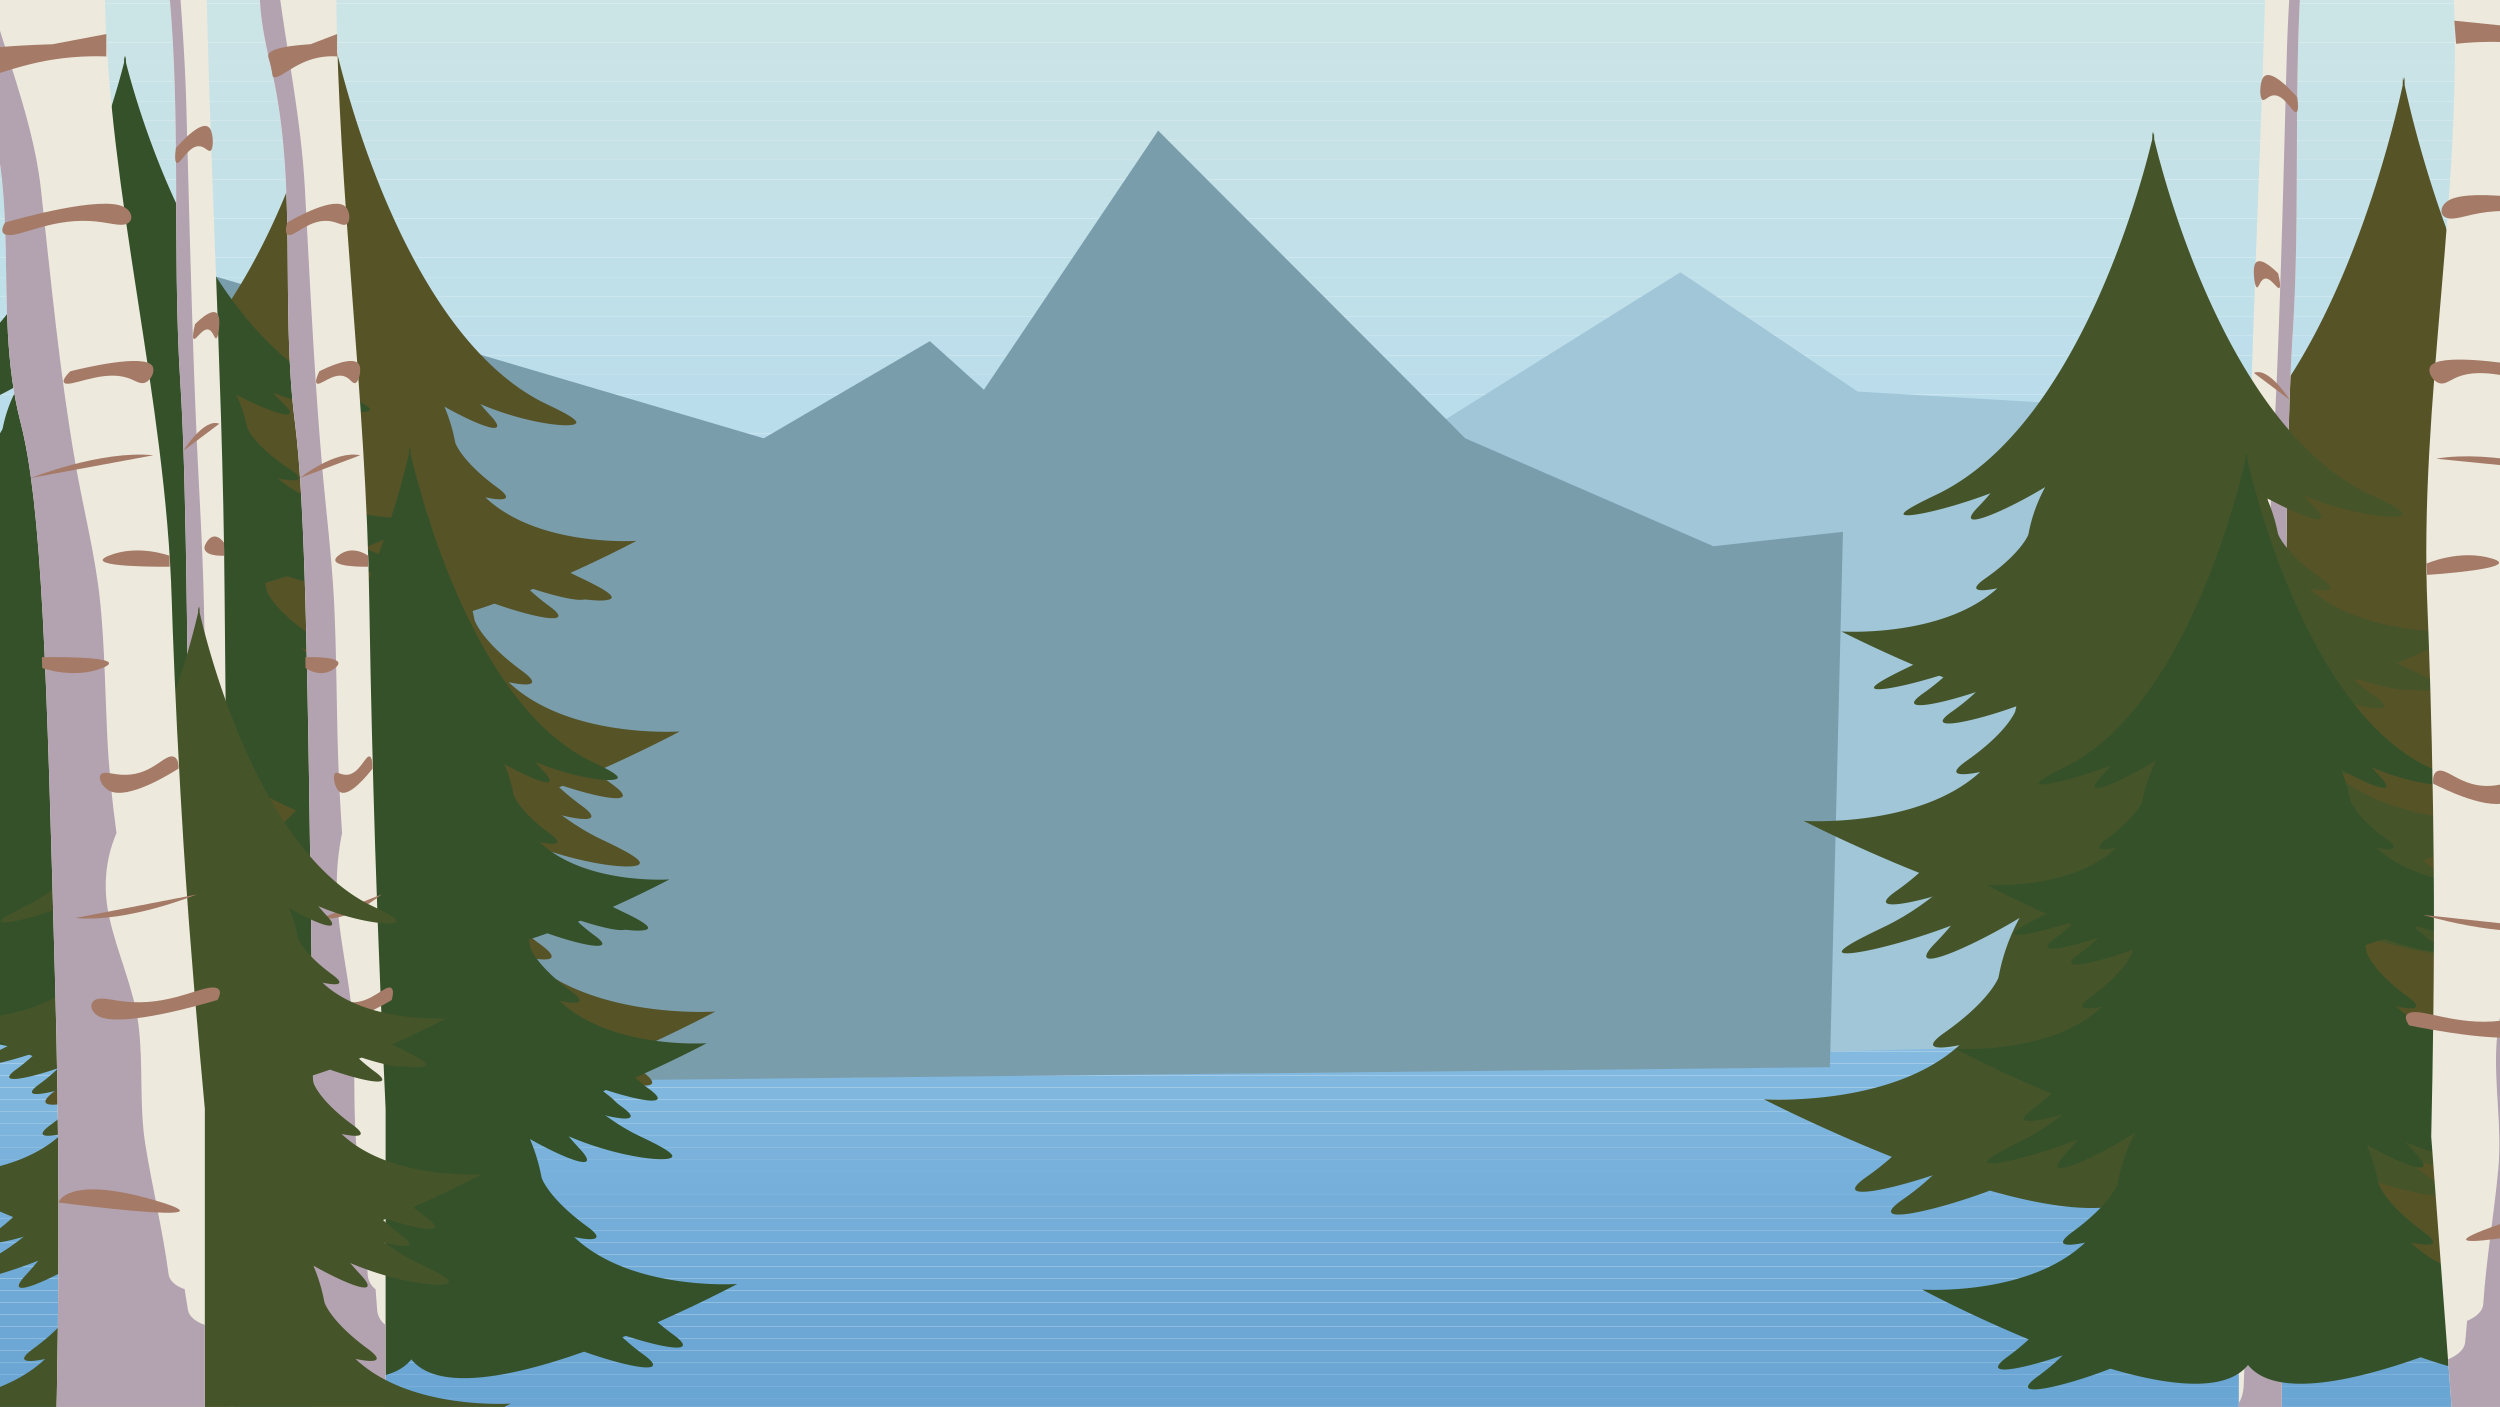<svg xmlns="http://www.w3.org/2000/svg" xmlns:xlink="http://www.w3.org/1999/xlink" width="677mm" height="381mm" viewBox="0 0 1919.06 1080">
  <defs>
    <style>
      .cls-1 {
        fill: none;
      }

      .cls-2 {
        clip-path: url(#clip-path);
      }

      .cls-3 {
        fill: #cce4e6;
      }

      .cls-4 {
        fill: #cbe4e6;
      }

      .cls-5 {
        fill: #cae3e6;
      }

      .cls-6 {
        fill: #c9e3e6;
      }

      .cls-7 {
        fill: #c8e3e7;
      }

      .cls-8 {
        fill: #c7e2e7;
      }

      .cls-9 {
        fill: #c6e2e7;
      }

      .cls-10 {
        fill: #c5e1e8;
      }

      .cls-11 {
        fill: #c4e1e8;
      }

      .cls-12 {
        fill: #c3e1e8;
      }

      .cls-13 {
        fill: #c2e0e8;
      }

      .cls-14 {
        fill: #c1e0e9;
      }

      .cls-15 {
        fill: #c0e0e9;
      }

      .cls-16 {
        fill: #bfdfe9;
      }

      .cls-17 {
        fill: #bedfea;
      }

      .cls-18 {
        fill: #bddeea;
      }

      .cls-19 {
        fill: #bcdeea;
      }

      .cls-20 {
        fill: #bbddeb;
      }

      .cls-21 {
        fill: #baddeb;
      }

      .cls-22 {
        fill: #b9ddeb;
      }

      .cls-23 {
        fill: #b8dceb;
      }

      .cls-24 {
        fill: #b6dcec;
      }

      .cls-25 {
        fill: #b5dbec;
      }

      .cls-26 {
        fill: #b4dbec;
      }

      .cls-27 {
        fill: #b3dbec;
      }

      .cls-28 {
        fill: #b2daed;
      }

      .cls-29 {
        fill: #b1daed;
      }

      .cls-30 {
        fill: #b0d9ed;
      }

      .cls-31 {
        fill: #afd9ed;
      }

      .cls-32 {
        fill: #aed9ee;
      }

      .cls-33 {
        fill: #add8ee;
      }

      .cls-34 {
        fill: #acd8ee;
      }

      .cls-35 {
        fill: #aad7ef;
      }

      .cls-36 {
        fill: #a9d7ef;
      }

      .cls-37 {
        fill: #a8d6ef;
      }

      .cls-38 {
        fill: #a7d6ef;
      }

      .cls-39 {
        fill: #a6d6f0;
      }

      .cls-40 {
        fill: #a5d5f0;
      }

      .cls-41 {
        fill: #a3d5f0;
      }

      .cls-42 {
        fill: #a2d4f0;
      }

      .cls-43 {
        fill: #a0d3ef;
      }

      .cls-44 {
        fill: #9fd1ef;
      }

      .cls-45 {
        fill: #9dd0ee;
      }

      .cls-46 {
        fill: #9bceed;
      }

      .cls-47 {
        fill: #99cdec;
      }

      .cls-48 {
        fill: #98cbeb;
      }

      .cls-49 {
        fill: #96caea;
      }

      .cls-50 {
        fill: #94c8e9;
      }

      .cls-51 {
        fill: #93c7e8;
      }

      .cls-52 {
        fill: #91c5e7;
      }

      .cls-53 {
        fill: #90c4e7;
      }

      .cls-54 {
        fill: #8ec3e6;
      }

      .cls-55 {
        fill: #8cc1e5;
      }

      .cls-56 {
        fill: #8bc0e4;
      }

      .cls-57 {
        fill: #89bfe3;
      }

      .cls-58 {
        fill: #88bde3;
      }

      .cls-59 {
        fill: #86bce2;
      }

      .cls-60 {
        fill: #85bbe1;
      }

      .cls-61 {
        fill: #84bae0;
      }

      .cls-62 {
        fill: #82b9e0;
      }

      .cls-63 {
        fill: #81b8df;
      }

      .cls-64 {
        fill: #80b7de;
      }

      .cls-65 {
        fill: #7eb6de;
      }

      .cls-66 {
        fill: #7db5dd;
      }

      .cls-67 {
        fill: #7cb4dd;
      }

      .cls-68 {
        fill: #7bb3dc;
      }

      .cls-69 {
        fill: #7ab2db;
      }

      .cls-70 {
        fill: #78b1db;
      }

      .cls-71 {
        fill: #77b0da;
      }

      .cls-72 {
        fill: #76afda;
      }

      .cls-73 {
        fill: #75aed9;
      }

      .cls-74 {
        fill: #74aed9;
      }

      .cls-75 {
        fill: #73add8;
      }

      .cls-76 {
        fill: #72acd8;
      }

      .cls-77 {
        fill: #72abd7;
      }

      .cls-78 {
        fill: #71abd7;
      }

      .cls-79 {
        fill: #70aad7;
      }

      .cls-80 {
        fill: #6faad6;
      }

      .cls-81 {
        fill: #6fa9d6;
      }

      .cls-82 {
        fill: #6ea8d6;
      }

      .cls-83 {
        fill: #6da8d5;
      }

      .cls-84 {
        fill: #6da7d5;
      }

      .cls-85 {
        fill: #6ca7d5;
      }

      .cls-86 {
        fill: #6ca7d4;
      }

      .cls-87 {
        fill: #6ba6d4;
      }

      .cls-88 {
        fill: #6aa6d4;
      }

      .cls-89 {
        fill: #6aa5d3;
      }

      .cls-90 {
        fill: #1d1d1b;
      }

      .cls-91 {
        fill: #a0c6d8;
      }

      .cls-92 {
        fill: #7a9dac;
      }

      .cls-93 {
        fill: #565327;
      }

      .cls-94 {
        fill: #35512a;
      }

      .cls-95 {
        fill: #edeadd;
      }

      .cls-96 {
        fill: #b3a2b0;
      }

      .cls-97 {
        fill: #a57b68;
      }

      .cls-98 {
        fill: #455429;
      }
    </style>
    <clipPath id="clip-path">
      <rect class="cls-1" x="362.14" y="-441.53" width="1194.77" height="1963.06" transform="translate(1499.53 -419.53) rotate(90)"/>
    </clipPath>
  </defs>
  <g id="spilbaggrund">
    <g>
      <g>
        <g class="cls-2">
          <rect class="cls-3" x="-22" y="-12.36" width="1963.06" height="15.01"/>
          <rect class="cls-4" x="-22" y="2.64" width="1963.06" height="15.01"/>
          <rect class="cls-4" x="-22" y="17.65" width="1963.06" height="15.01"/>
          <rect class="cls-5" x="-22" y="32.66" width="1963.06" height="15.01"/>
          <rect class="cls-6" x="-22" y="47.66" width="1963.06" height="15.01"/>
          <rect class="cls-7" x="-22" y="62.67" width="1963.06" height="15.01"/>
          <rect class="cls-8" x="-22" y="77.68" width="1963.06" height="15.01"/>
          <rect class="cls-8" x="-22" y="92.68" width="1963.06" height="15.01"/>
          <rect class="cls-9" x="-22" y="107.69" width="1963.06" height="15.01"/>
          <rect class="cls-10" x="-22" y="122.7" width="1963.06" height="15.01"/>
          <rect class="cls-11" x="-22" y="137.71" width="1963.06" height="15.01"/>
          <rect class="cls-12" x="-22" y="152.71" width="1963.06" height="15.01"/>
          <rect class="cls-13" x="-22" y="167.72" width="1963.06" height="15.01"/>
          <rect class="cls-14" x="-22" y="182.73" width="1963.06" height="15.01"/>
          <rect class="cls-15" x="-22" y="197.73" width="1963.06" height="15.01"/>
          <rect class="cls-16" x="-22" y="212.74" width="1963.06" height="15.01"/>
          <rect class="cls-16" x="-22" y="227.75" width="1963.06" height="15.01"/>
          <rect class="cls-17" x="-22" y="242.75" width="1963.06" height="15.01"/>
          <rect class="cls-18" x="-22" y="257.76" width="1963.06" height="15.01"/>
          <rect class="cls-19" x="-22" y="272.77" width="1963.06" height="15.01"/>
          <rect class="cls-20" x="-22" y="287.77" width="1963.06" height="15.01"/>
          <rect class="cls-21" x="-22" y="302.78" width="1963.06" height="15.01"/>
          <rect class="cls-22" x="-22" y="317.79" width="1963.06" height="15.01"/>
          <rect class="cls-23" x="-22" y="332.8" width="1963.06" height="15.01"/>
          <rect class="cls-24" x="-22" y="347.8" width="1963.06" height="15.01"/>
          <rect class="cls-25" x="-22" y="362.81" width="1963.06" height="15.01"/>
          <rect class="cls-26" x="-22" y="377.82" width="1963.06" height="15.01"/>
          <rect class="cls-27" x="-22" y="392.82" width="1963.06" height="15.01"/>
          <rect class="cls-28" x="-22" y="407.83" width="1963.06" height="15.01"/>
          <rect class="cls-29" x="-22" y="422.84" width="1963.06" height="15.01"/>
          <rect class="cls-30" x="-22" y="437.84" width="1963.06" height="15.01"/>
          <rect class="cls-31" x="-22" y="452.85" width="1963.06" height="15.01"/>
          <rect class="cls-32" x="-22" y="467.86" width="1963.06" height="15.01"/>
          <rect class="cls-33" x="-22" y="482.87" width="1963.06" height="15.01"/>
          <rect class="cls-34" x="-22" y="497.87" width="1963.06" height="15.01"/>
          <rect class="cls-35" x="-22" y="512.88" width="1963.06" height="15.01"/>
          <rect class="cls-36" x="-22" y="527.89" width="1963.06" height="15.01"/>
          <rect class="cls-37" x="-22" y="542.89" width="1963.06" height="15.01"/>
          <rect class="cls-38" x="-22" y="557.9" width="1963.06" height="15.01"/>
          <rect class="cls-39" x="-22" y="572.91" width="1963.06" height="15.01"/>
          <rect class="cls-40" x="-22" y="587.91" width="1963.06" height="15.01"/>
          <rect class="cls-41" x="-22" y="602.92" width="1963.06" height="15.01"/>
          <rect class="cls-42" x="-22" y="617.93" width="1963.06" height="15.01"/>
          <rect class="cls-42" x="-22" y="632.94" width="1963.06" height="9.17"/>
          <rect class="cls-43" x="-22" y="642.11" width="1963.06" height="9.17"/>
          <rect class="cls-44" x="-22" y="651.28" width="1963.06" height="9.17"/>
          <rect class="cls-45" x="-22" y="660.45" width="1963.06" height="9.17"/>
          <rect class="cls-46" x="-22" y="669.62" width="1963.06" height="9.17"/>
          <rect class="cls-47" x="-22" y="678.79" width="1963.06" height="9.17"/>
          <rect class="cls-48" x="-22" y="687.97" width="1963.06" height="9.17"/>
          <rect class="cls-49" x="-22" y="697.14" width="1963.06" height="9.17"/>
          <rect class="cls-50" x="-22" y="706.31" width="1963.06" height="9.17"/>
          <rect class="cls-51" x="-22" y="715.48" width="1963.06" height="9.17"/>
          <rect class="cls-52" x="-22" y="724.65" width="1963.06" height="9.17"/>
          <rect class="cls-53" x="-22" y="733.83" width="1963.06" height="9.17"/>
          <rect class="cls-54" x="-22" y="743" width="1963.06" height="9.17"/>
          <rect class="cls-55" x="-22" y="752.17" width="1963.06" height="9.17"/>
          <rect class="cls-56" x="-22" y="761.34" width="1963.06" height="9.17"/>
          <rect class="cls-57" x="-22" y="770.51" width="1963.06" height="9.17"/>
          <rect class="cls-58" x="-22" y="779.68" width="1963.06" height="9.17"/>
          <rect class="cls-59" x="-22" y="788.86" width="1963.06" height="9.17"/>
          <rect class="cls-60" x="-22" y="798.03" width="1963.06" height="9.17"/>
          <rect class="cls-61" x="-22" y="807.2" width="1963.06" height="9.17"/>
          <rect class="cls-62" x="-22" y="816.37" width="1963.06" height="9.17"/>
          <rect class="cls-63" x="-22" y="825.54" width="1963.06" height="9.17"/>
          <rect class="cls-64" x="-22" y="834.72" width="1963.06" height="9.17"/>
          <rect class="cls-65" x="-22" y="843.89" width="1963.06" height="9.17"/>
          <rect class="cls-66" x="-22" y="853.06" width="1963.06" height="9.17"/>
          <rect class="cls-67" x="-22" y="862.23" width="1963.06" height="9.17"/>
          <rect class="cls-68" x="-22" y="871.4" width="1963.06" height="9.17"/>
          <rect class="cls-69" x="-22" y="880.57" width="1963.06" height="9.17"/>
          <rect class="cls-70" x="-22" y="889.75" width="1963.06" height="9.17"/>
          <rect class="cls-71" x="-22" y="898.92" width="1963.06" height="9.17"/>
          <rect class="cls-72" x="-22" y="908.09" width="1963.06" height="9.17"/>
          <rect class="cls-73" x="-22" y="917.26" width="1963.06" height="9.17"/>
          <rect class="cls-74" x="-22" y="926.43" width="1963.06" height="9.17"/>
          <rect class="cls-75" x="-22" y="935.61" width="1963.06" height="9.17"/>
          <rect class="cls-76" x="-22" y="944.78" width="1963.06" height="9.17"/>
          <rect class="cls-77" x="-22" y="953.95" width="1963.06" height="9.17"/>
          <rect class="cls-78" x="-22" y="963.12" width="1963.06" height="9.17"/>
          <rect class="cls-79" x="-22" y="972.29" width="1963.06" height="9.17"/>
          <rect class="cls-80" x="-22" y="981.46" width="1963.06" height="9.17"/>
          <rect class="cls-81" x="-22" y="990.64" width="1963.06" height="9.17"/>
          <rect class="cls-82" x="-22" y="999.81" width="1963.06" height="9.17"/>
          <rect class="cls-83" x="-22" y="1008.98" width="1963.06" height="9.17"/>
          <rect class="cls-84" x="-22" y="1018.15" width="1963.06" height="9.17"/>
          <rect class="cls-85" x="-22" y="1027.32" width="1963.06" height="9.17"/>
          <rect class="cls-86" x="-22" y="1036.5" width="1963.06" height="9.17"/>
          <rect class="cls-87" x="-22" y="1045.67" width="1963.06" height="9.17"/>
          <rect class="cls-87" x="-22" y="1054.84" width="1963.06" height="9.17"/>
          <rect class="cls-88" x="-22" y="1064.01" width="1963.06" height="9.17"/>
          <rect class="cls-89" x="-22" y="1073.18" width="1963.06" height="9.17"/>
        </g>
        <path class="cls-90" d="M1941.56,1137.89H-22.5V-57.89H1941.56Zm-1963.06-1H1940.56V-56.89H-21.5Z"/>
      </g>
      <path class="cls-91" d="M652.27,356.21l417.92-9.56L1289.94,209l136,91.58,231.35,13.65L1948.5,792.79,653.24,827.23Q652.76,591.72,652.27,356.21Z"/>
      <path class="cls-92" d="M586.26,336.46l127.51-74.59,41.5,37.3L889,100.21l235.75,236.25,190.51,82.84,99.43-11.09-10,411L240.85,831.66,165.91,212.39Z"/>
      <g>
        <path class="cls-93" d="M492.22,821.89c-5.39-3.94-10.08-7.7-14.16-11.23,41-18.1,71.05-34.17,71.05-34.17S454.49,783,403.56,734.61c18.56,3.86,27.73,2.38,11.47-9.51-34.6-25.3-40.41-43-40.41-43a.71.71,0,0,0-.09-.16c-.09-.42-.19-.83-.27-1.26a162.56,162.56,0,0,0-10.21-33.53c33.38,18.72,65.11,30.74,44.21,8.43-3.59-3.83-6.77-7.47-9.61-10.91,44.72,19.19,90.76,24,92.47,18.08,1.39-4.78-26.7-16.81-34.76-21.06C327.79,573.87,269.25,343.74,259,299.38c-.16-4.86-.24-7.47-.24-7.47s-.24,1.14-.71,3.27c-.47-2.13-.71-3.27-.71-3.27s-.08,2.61-.24,7.47c-10.22,44.36-68.76,274.49-197.33,342.3-7,3.69-36.06,17.32-34.76,21.06,1.46,4.18,40.47-4.37,81.13-20.29-3.31,4.16-7.15,8.62-11.62,13.39-24.8,26.48,24.5,4.61,62.73-19.43a155.83,155.83,0,0,0-15.38,44.26c-.14.75-.32,1.47-.47,2.2-1.55,3.66-9.73,20-40.11,42.23-16.19,11.84-7.17,13.36,11.22,9.57C61.6,782.94-32.95,776.49-32.95,776.49S9.4,799.17,62.28,821a207.36,207.36,0,0,1-19,15.57c-25.52,18.66,11.59,11.68,49.34-1.33a195.26,195.26,0,0,1-22.59,19c-29.11,21.28,23.24,9.21,65.11-7.11,53.12,15.67,103.17,21.28,122.93-3.34,23.63,29.43,90.54,15.67,154.25-6.86,39,13.84,79.52,21.95,53.14,2.66a206.36,206.36,0,0,1-19-15.6l3-1.23C484.76,834.3,516.25,839.46,492.22,821.89Z"/>
        <path class="cls-93" d="M470.51,602.44c-4.86-3.55-9.09-6.94-12.78-10.13,37-16.33,64.11-30.83,64.11-30.83s-85.37,5.83-131.32-37.78c16.74,3.47,25,2.14,10.35-8.59-31.22-22.82-36.46-38.8-36.46-38.8a.57.57,0,0,0-.09-.15c-.08-.38-.17-.75-.24-1.13a147.45,147.45,0,0,0-9.21-30.26c30.11,16.89,58.74,27.74,39.89,7.61-3.24-3.46-6.11-6.74-8.67-9.84,40.34,17.31,81.88,21.6,83.42,16.31,1.26-4.32-24.08-15.17-31.35-19C322.16,378.66,269.33,171,260.11,131c-.14-4.38-.22-6.74-.22-6.74s-.21,1-.64,2.95c-.42-1.92-.63-2.95-.63-2.95s-.08,2.36-.22,6.74c-9.22,40-62,247.66-178,308.84-6.32,3.34-32.53,15.63-31.35,19,1.31,3.76,36.5-3.94,73.19-18.31-3,3.75-6.45,7.78-10.48,12.08-22.38,23.89,22.11,4.16,56.6-17.53A140.52,140.52,0,0,0,154.43,475c-.13.67-.29,1.32-.43,2-1.39,3.31-8.78,18.07-36.18,38.1-14.61,10.69-6.47,12.06,10.12,8.63C82,567.3-3.33,561.48-3.33,561.48s38.21,20.46,85.92,40.14a185.84,185.84,0,0,1-17.13,14c-23,16.83,10.45,10.53,44.52-1.2a177.34,177.34,0,0,1-20.39,17.18c-26.26,19.2,21,8.31,58.75-6.42,47.93,14.14,93.08,19.2,110.91-3,21.33,26.56,81.69,14.14,139.18-6.19,35.18,12.49,71.75,19.8,47.95,2.4a188.11,188.11,0,0,1-17.16-14.08l2.73-1.11C463.78,613.64,492.2,618.3,470.51,602.44Z"/>
        <path class="cls-93" d="M443.26,451.38c-4.3-3.14-8-6.14-11.28-9,32.69-14.41,56.61-27.22,56.61-27.22s-75.39,5.15-116-33.37c14.79,3.08,22.09,1.9,9.14-7.57C354.19,354.1,349.56,340,349.56,340a.65.65,0,0,0-.08-.13c-.07-.34-.15-.67-.21-1a129.77,129.77,0,0,0-8.14-26.73c26.6,14.92,51.88,24.5,35.23,6.72-2.86-3.05-5.39-6-7.65-8.68,35.62,15.28,72.31,19.07,73.67,14.4,1.11-3.81-21.27-13.4-27.69-16.79C312.25,253.76,265.6,70.4,257.46,35.05l-.2-5.95s-.18.91-.56,2.6c-.38-1.69-.56-2.6-.56-2.6l-.2,5.95C247.8,70.4,201.15,253.76,98.71,307.78c-5.59,3-28.73,13.81-27.69,16.79,1.16,3.32,32.24-3.48,64.64-16.17-2.64,3.31-5.7,6.87-9.26,10.67-19.76,21.1,19.53,3.68,50-15.48a124.34,124.34,0,0,0-12.25,35.27c-.11.59-.25,1.16-.38,1.75-1.23,2.92-7.75,15.95-31.95,33.65-12.9,9.43-5.72,10.64,8.94,7.62C100.15,420.34,24.81,415.2,24.81,415.2s33.75,18.07,75.88,35.45a165.43,165.43,0,0,1-15.13,12.4c-20.34,14.87,9.23,9.31,39.31-1.06a154.72,154.72,0,0,1-18,15.18c-23.19,17,18.52,7.34,51.88-5.67,42.33,12.49,82.2,17,97.95-2.66,18.83,23.45,72.14,12.49,122.9-5.47,31.07,11,63.37,17.49,42.35,2.12a161.76,161.76,0,0,1-15.15-12.43l2.41-1C437.32,461.26,462.41,465.38,443.26,451.38Z"/>
      </g>
      <g>
        <path class="cls-93" d="M2091.18,939.18c-5.63-4.37-10.53-8.54-14.8-12.47,42.87-20.09,74.24-37.93,74.24-37.93s-98.86,7.17-152.07-46.5c19.39,4.28,29,2.64,12-10.56-36.15-28.09-42.21-47.75-42.21-47.75a1.41,1.41,0,0,0-.1-.18c-.1-.47-.2-.92-.29-1.4a189.37,189.37,0,0,0-10.66-37.23c34.87,20.78,68,34.13,46.19,9.36-3.75-4.25-7.08-8.29-10-12.1,46.71,21.3,94.82,26.58,96.6,20.07,1.46-5.31-27.88-18.67-36.31-23.39-134.32-75.28-195.49-330.79-206.17-380-.16-5.39-.25-8.3-.25-8.3s-.25,1.27-.74,3.64c-.49-2.37-.74-3.64-.74-3.64s-.09,2.91-.25,8.3c-10.68,49.25-71.84,304.76-206.17,380-7.32,4.1-37.67,19.23-36.31,23.39,1.52,4.63,42.27-4.85,84.76-22.53-3.46,4.61-7.47,9.57-12.14,14.86-25.91,29.4,25.6,5.13,65.54-21.57a180.14,180.14,0,0,0-16.07,49.14c-.15.83-.33,1.63-.5,2.44-1.61,4.07-10.16,22.23-41.89,46.89-16.92,13.15-7.5,14.83,11.72,10.62-53.23,53.6-152,46.44-152,46.44S1586.74,914,1642,938.17a216.81,216.81,0,0,1-19.83,17.28c-26.67,20.72,12.1,13,51.54-1.47a207.15,207.15,0,0,1-23.6,21.14c-30.41,23.63,24.28,10.23,68-7.9,55.5,17.41,107.78,23.63,128.43-3.7,24.69,32.68,94.6,17.4,161.16-7.62,40.74,15.37,83.09,24.37,55.52,3a219,219,0,0,1-19.86-17.32l3.16-1.36C2083.38,953,2116.29,958.69,2091.18,939.18Z"/>
        <path class="cls-93" d="M2068.5,695.54c-5.08-3.95-9.51-7.71-13.35-11.26,38.67-18.12,67-34.22,67-34.22s-89.2,6.47-137.21-41.95c17.5,3.86,26.14,2.38,10.81-9.53-32.61-25.34-38.09-43.09-38.09-43.09a.71.71,0,0,0-.09-.16c-.08-.42-.18-.83-.26-1.26a170.27,170.27,0,0,0-9.62-33.59c31.47,18.75,61.38,30.8,41.68,8.44-3.38-3.83-6.38-7.47-9.06-10.92,42.15,19.22,85.56,24,87.16,18.11,1.32-4.79-25.16-16.84-32.76-21.1-121.19-67.92-176.38-298.45-186-342.9-.14-4.86-.22-7.48-.22-7.48s-.23,1.15-.67,3.28c-.44-2.13-.67-3.28-.67-3.28s-.08,2.62-.22,7.48c-9.64,44.45-64.83,275-186,342.9-6.61,3.7-34,17.35-32.76,21.1,1.36,4.18,38.14-4.37,76.47-20.32-3.12,4.16-6.74,8.63-10.95,13.41-23.38,26.52,23.09,4.62,59.13-19.46a162.61,162.61,0,0,0-14.5,44.33c-.13.75-.3,1.47-.45,2.2-1.45,3.68-9.17,20.06-37.8,42.31-15.26,11.86-6.76,13.38,10.58,9.58-48,48.36-137.16,41.9-137.16,41.9s39.93,22.72,89.77,44.56a196.78,196.78,0,0,1-17.89,15.6c-24.06,18.69,10.92,11.7,46.51-1.33a187.73,187.73,0,0,1-21.3,19.07c-27.44,21.33,21.91,9.23,61.38-7.12,50.07,15.7,97.25,21.32,115.88-3.34,22.28,29.48,85.35,15.7,145.41-6.88,36.76,13.87,75,22,50.09,2.66a197.66,197.66,0,0,1-17.92-15.62l2.85-1.23C2061.47,708,2091.15,713.14,2068.5,695.54Z"/>
        <path class="cls-93" d="M2040,527.82c-4.48-3.49-8.39-6.82-11.79-9.94,34.16-16,59.15-30.23,59.15-30.23s-78.76,5.71-121.16-37c15.45,3.41,23.08,2.1,9.55-8.42-28.81-22.38-33.64-38.05-33.64-38.05a.87.87,0,0,0-.08-.14c-.07-.38-.16-.74-.23-1.11a150.49,150.49,0,0,0-8.5-29.67c27.79,16.56,54.21,27.2,36.81,7.46-3-3.39-5.64-6.61-8-9.65,37.22,17,75.55,21.19,77,16,1.16-4.23-22.22-14.88-28.93-18.64-107-60-155.76-263.56-164.27-302.81l-.2-6.61s-.2,1-.59,2.9c-.39-1.88-.59-2.9-.59-2.9l-.2,6.61c-8.51,39.25-57.24,242.83-164.27,302.81-5.84,3.27-30,15.33-28.93,18.64,1.21,3.69,33.68-3.87,67.53-17.95-2.76,3.67-6,7.62-9.67,11.84-20.64,23.42,20.4,4.08,52.22-17.18a143.29,143.29,0,0,0-12.8,39.15c-.12.66-.27,1.29-.4,1.94-1.29,3.24-8.1,17.71-33.38,37.36-13.48,10.48-6,11.82,9.34,8.46-42.41,42.71-121.12,37-121.12,37s35.26,20.07,79.27,39.36a173.35,173.35,0,0,1-15.8,13.77c-21.25,16.51,9.64,10.33,41.07-1.18a165.36,165.36,0,0,1-18.8,16.85c-24.24,18.83,19.34,8.15,54.19-6.29,44.23,13.86,85.89,18.82,102.34-3,19.67,26,75.37,13.87,128.41-6.07,32.46,12.25,66.2,19.42,44.24,2.36a175.75,175.75,0,0,1-15.83-13.8l2.52-1.09C2033.81,538.79,2060,543.36,2040,527.82Z"/>
      </g>
      <g>
        <path class="cls-94" d="M517,1024.63c-4.64-3.39-8.67-6.62-12.18-9.65,35.27-15.56,61.08-29.37,61.08-29.37s-81.33,5.55-125.11-36c15.95,3.32,23.84,2,9.86-8.17-29.74-21.75-34.73-37-34.73-37a.46.46,0,0,0-.09-.14c-.07-.37-.16-.72-.23-1.08a140.16,140.16,0,0,0-8.77-28.83c28.69,16.09,56,26.43,38,7.25-3.09-3.29-5.82-6.42-8.26-9.37,38.43,16.49,78,20.58,79.48,15.54,1.19-4.11-23-14.46-29.88-18.11C375.68,811.45,325.36,613.64,316.58,575.51c-.14-4.17-.21-6.42-.21-6.42s-.2,1-.61,2.81c-.4-1.83-.61-2.81-.61-2.81l-.2,6.42c-8.79,38.13-59.11,235.94-169.62,294.22-6,3.18-31,14.89-29.87,18.11,1.25,3.58,34.78-3.76,69.73-17.44-2.85,3.57-6.15,7.41-10,11.5-21.31,22.76,21.06,4,53.92-16.69a133.91,133.91,0,0,0-13.22,38c-.12.64-.27,1.26-.41,1.89-1.33,3.15-8.36,17.21-34.47,36.3-13.91,10.17-6.16,11.48,9.65,8.22-43.79,41.5-125.06,36-125.06,36s36.4,19.49,81.85,38.24a176.54,176.54,0,0,1-16.32,13.38c-21.94,16,10,10,42.41-1.14a168,168,0,0,1-19.42,16.36c-25,18.3,20,7.92,56-6.11,45.66,13.47,88.67,18.29,105.66-2.87,20.31,25.3,77.82,13.47,132.59-5.9,33.51,11.9,68.35,18.87,45.68,2.29a175.83,175.83,0,0,1-16.35-13.41l2.6-1.06C510.6,1035.3,537.67,1039.74,517,1024.63Z"/>
        <path class="cls-94" d="M498.36,836c-4.18-3.06-7.82-6-11-8.72,31.82-14,55.11-26.49,55.11-26.49s-73.38,5-112.88-32.48c14.39,3,21.51,1.85,8.89-7.38-26.83-19.62-31.33-33.35-31.33-33.35a.65.65,0,0,0-.08-.13c-.07-.33-.15-.64-.21-1a125.58,125.58,0,0,0-7.92-26c25.89,14.52,50.5,23.84,34.29,6.54-2.78-3-5.25-5.79-7.45-8.46,34.68,14.88,70.39,18.57,71.71,14,1.08-3.71-20.7-13-26.95-16.34-99.71-52.58-145.11-231-153-265.46-.12-3.76-.19-5.79-.19-5.79s-.18.88-.55,2.54l-.55-2.54s-.06,2-.18,5.79c-7.93,34.41-53.33,212.88-153,265.46-5.44,2.87-28,13.44-27,16.34,1.13,3.24,31.38-3.39,62.92-15.73-2.57,3.22-5.55,6.68-9,10.38-19.23,20.53,19,3.58,48.65-15.07a120.79,120.79,0,0,0-11.93,34.33c-.11.57-.25,1.13-.37,1.7-1.2,2.84-7.54,15.53-31.1,32.75-12.56,9.19-5.56,10.36,8.7,7.42C164.39,805.8,91.07,800.8,91.07,800.8s32.84,17.59,73.85,34.5a161.3,161.3,0,0,1-14.72,12.07c-19.8,14.48,9,9.06,38.26-1a151.22,151.22,0,0,1-17.52,14.77c-22.57,16.51,18,7.15,50.49-5.52,41.2,12.16,80,16.51,95.34-2.58,18.33,22.82,70.22,12.15,119.63-5.33,30.24,10.74,61.67,17,41.21,2.07a160.57,160.57,0,0,1-14.74-12.1l2.34-.95C492.57,845.63,517,849.64,498.36,836Z"/>
        <path class="cls-94" d="M474.93,706.16c-3.69-2.7-6.9-5.27-9.7-7.7,28.1-12.39,48.66-23.4,48.66-23.4s-64.8,4.43-99.68-28.68c12.71,2.65,19,1.63,7.86-6.51-23.7-17.33-27.68-29.46-27.68-29.46a.38.38,0,0,0-.06-.11c-.06-.29-.13-.57-.19-.86a111.47,111.47,0,0,0-7-23c22.86,12.83,44.59,21.06,30.28,5.78-2.46-2.63-4.64-5.11-6.58-7.47,30.62,13.14,62.16,16.4,63.32,12.38,1-3.27-18.28-11.51-23.8-14.43-88.05-46.43-128.14-204-135.15-234.43-.1-3.32-.16-5.11-.16-5.11s-.16.78-.48,2.24c-.33-1.46-.49-2.24-.49-2.24s-.06,1.79-.16,5.11c-7,30.39-47.1,188-135.15,234.43-4.8,2.54-24.69,11.87-23.8,14.43,1,2.86,27.71-3,55.56-13.89-2.27,2.84-4.9,5.9-8,9.17-17,18.13,16.78,3.15,43-13.31A106.76,106.76,0,0,0,235,609.44c-.1.51-.22,1-.33,1.51-1.06,2.51-6.66,13.71-27.46,28.92-11.09,8.11-4.92,9.15,7.68,6.55-34.89,33.07-99.64,28.64-99.64,28.64s29,15.54,65.21,30.47a140.65,140.65,0,0,1-13,10.67c-17.48,12.78,7.94,8,33.79-.91a134.33,134.33,0,0,1-15.47,13c-19.93,14.57,15.92,6.31,44.59-4.87,36.39,10.73,70.66,14.57,84.2-2.29,16.18,20.16,62,10.73,105.64-4.7,26.7,9.48,54.46,15,36.39,1.82a142.49,142.49,0,0,1-13-10.68l2.07-.84C469.82,714.66,491.39,718.19,474.93,706.16Z"/>
      </g>
      <g>
        <path class="cls-94" d="M334.47,772.12c-5.46-3.62-10.21-7.08-14.34-10.33,41.55-16.65,71.95-31.44,71.95-31.44s-95.81,5.95-147.39-38.52c18.79,3.54,28.08,2.19,11.61-8.75-35-23.28-40.91-39.57-40.91-39.57a1,1,0,0,0-.1-.15c-.09-.39-.19-.77-.28-1.16a139.93,139.93,0,0,0-10.33-30.85c33.8,17.22,65.93,28.28,44.77,7.75-3.64-3.52-6.86-6.87-9.73-10,45.28,17.66,91.9,22,93.63,16.64,1.41-4.41-27-15.47-35.19-19.39C168,543.94,108.68,332.22,98.33,291.4c-.16-4.46-.24-6.87-.24-6.87s-.24,1.06-.72,3c-.48-2-.72-3-.72-3s-.08,2.41-.24,6.87C86.06,332.22,26.78,543.94-103.42,606.32c-7.1,3.41-36.51,15.94-35.19,19.39,1.47,3.83,41-4,82.15-18.67-3.35,3.82-7.24,7.93-11.76,12.31-25.12,24.36,24.81,4.25,63.52-17.87A134.88,134.88,0,0,0-20.27,642.2c-.15.69-.33,1.35-.49,2-1.56,3.37-9.85,18.42-40.61,38.86C-77.76,694-68.63,695.36-50,691.88c-51.59,44.41-147.34,38.47-147.34,38.47s42.89,20.87,96.43,40.93a205.14,205.14,0,0,1-19.22,14.33c-25.85,17.17,11.73,10.74,50-1.23A193.89,193.89,0,0,1-93,801.9c-29.48,19.58,23.53,8.48,65.93-6.54,53.79,14.42,104.47,19.58,124.48-3.07,23.93,27.08,91.68,14.42,156.2-6.31,39.49,12.73,80.53,20.19,53.82,2.44a206.53,206.53,0,0,1-19.26-14.35l3.07-1.13C326.92,783.54,358.81,788.29,334.47,772.12Z"/>
        <path class="cls-94" d="M312.49,570.23c-4.93-3.27-9.21-6.39-12.94-9.33,37.49-15,64.91-28.36,64.91-28.36s-86.44,5.36-133-34.76c17,3.2,25.34,2,10.48-7.89-31.61-21-36.92-35.71-36.92-35.71a.65.65,0,0,0-.08-.13c-.08-.35-.18-.69-.25-1.05a126.38,126.38,0,0,0-9.33-27.83c30.5,15.54,59.49,25.52,40.39,7-3.27-3.19-6.18-6.2-8.77-9.06,40.85,15.93,82.92,19.88,84.48,15,1.27-4-24.39-14-31.76-17.49-117.46-56.28-171-247.31-180.29-284.14-.14-4-.22-6.19-.22-6.19s-.22.94-.65,2.71c-.43-1.77-.65-2.71-.65-2.71s-.07,2.17-.22,6.19C88.35,173.32,34.87,364.35-82.6,420.63-89,423.7-115.54,435-114.35,438.12c1.32,3.47,37-3.62,74.12-16.84-3,3.45-6.54,7.15-10.62,11.11-22.66,22,22.39,3.83,57.31-16.12A121.76,121.76,0,0,0-7.59,453c-.13.62-.29,1.22-.43,1.83-1.41,3-8.89,16.62-36.64,35.06-14.8,9.82-6.56,11.08,10.25,7.93C-81,537.9-167.34,532.54-167.34,532.54s38.69,18.83,87,36.93a185.25,185.25,0,0,1-17.34,12.92c-23.32,15.5,10.58,9.7,45.08-1.1A176.4,176.4,0,0,1-73.24,597.1c-26.6,17.67,21.23,7.65,59.48-5.9,48.54,13,94.26,17.66,112.32-2.78,21.59,24.44,82.72,13,140.93-5.69,35.63,11.49,72.66,18.22,48.56,2.2A185,185,0,0,1,270.68,572l2.76-1C305.67,580.53,334.44,584.82,312.49,570.23Z"/>
        <path class="cls-94" d="M284.89,431.25c-4.35-2.89-8.14-5.65-11.43-8.24C306.57,409.75,330.79,398,330.79,398s-76.34,4.74-117.44-30.69c15,2.82,22.38,1.74,9.26-7-27.92-18.54-32.6-31.52-32.6-31.52a.49.49,0,0,0-.08-.12c-.07-.31-.15-.61-.22-.92a111.37,111.37,0,0,0-8.24-24.59c26.93,13.73,52.54,22.54,35.67,6.18-2.89-2.81-5.46-5.47-7.74-8,36.07,14.07,73.22,17.55,74.6,13.25,1.12-3.5-21.54-12.32-28-15.44C152.22,249.44,105,80.74,96.74,48.22l-.2-5.48s-.19.84-.57,2.4c-.38-1.56-.57-2.4-.57-2.4s-.07,1.92-.19,5.48C87,80.74,39.72,249.44-64,299.14c-5.66,2.71-29.09,12.7-28,15.44,1.17,3.06,32.64-3.2,65.46-14.87-2.68,3-5.77,6.32-9.38,9.81-20,19.41,19.77,3.38,50.61-14.24a107.14,107.14,0,0,0-12.4,32.45c-.12.54-.26,1.07-.39,1.61C.6,332-6,344-30.51,360.29c-13.06,8.68-5.78,9.8,9.06,7C-62.56,402.7-138.85,398-138.85,398s34.18,16.63,76.84,32.62A162.32,162.32,0,0,1-77.33,442c-20.59,13.68,9.35,8.56,39.81-1a153.66,153.66,0,0,1-18.23,14c-23.48,15.61,18.75,6.76,52.54-5.21C39.65,461.25,80,465.36,96,447.31c19.07,21.58,73.05,11.49,124.46-5,31.46,10.15,64.16,16.09,42.88,2A163.14,163.14,0,0,1,248,432.8l2.44-.9C278.87,440.34,304.28,444.13,284.89,431.25Z"/>
      </g>
      <g>
        <path class="cls-95" d="M146.31,1241.53c1.14-170.93.76-317.18,0-431.22-2-292.54-2.94-438.82-7.81-515.28C131.73,188.73,140,78.67,127.83-25.72c-2.92-25.1-11.41-91.9,2-110.74,5.26-7.38,14.44-8.17,20.16,0,7.31,10.46,7.32,33.26,7.36,41.17.79,184.48,13.73,368.17,15.06,552.63.2,27.31.82,94.3,1.94,173.9.36,25,.94,65.82,2,119.8,1.53,82.44,3.54,168.44,3.54,168.44h0v300.21Z"/>
        <path class="cls-96" d="M176.08,1102.22c-.26-6.25-.48-12.51-.72-18.76-2-2.93-3.41-7.47-3.61-13.64-1.3-39.24-3.65-78.28-5.2-117.47-1.45-36.49-.43-72.93-1.56-109.35-1-33.22-4.87-65.75-6.61-98.81a482.78,482.78,0,0,1,1.67-75.52c-1-29.75-1.75-59.53-2.09-89.39-.46-39.82-.57-79.68-1.54-119.47-1-42.39-3.75-84.46-5.57-126.72-3.6-83.33-5.49-166.89-7.78-250.39-2-73.41-10.62-144.93-14-217.91-12.3,20.35-4.11,84.9-1.25,109.49C140,78.67,131.73,188.73,138.5,295c4.87,76.46,5.85,222.74,7.81,515.28.76,114,1.14,260.29,0,431.22l33.57-21.84v-103.8C177.85,1113,176.35,1108.41,176.08,1102.22Z"/>
        <path class="cls-97" d="M135,113.76c3.06-3.55,21.61-24.74,26.69-14.19,1.89,3.92,2.3,12.53.62,15.39s-4.05-1.69-8.28-2.58c-9.49-2-16.34,16.32-18.93,12.18C134.46,123.52,134,120.9,135,113.76Z"/>
        <path class="cls-97" d="M149.67,248.9c2.37-2.39,16.69-16.57,18.45-4.68.66,4.41-.23,12.86-1.64,15s-2.3-3-4.81-5.28c-5.62-5.14-12.3,10.23-13.37,5.37C148,258.13,148.09,255.45,149.67,248.9Z"/>
        <path class="cls-97" d="M140.86,345.91s15.77-25.47,27.48-20.61Z"/>
        <path class="cls-97" d="M172,416.67s-7.14-10.93-13.72,0S172,426.62,172,426.62Z"/>
        <path class="cls-97" d="M182.73,820.47c-3,3.64-21.41,25.41-26.58,15-1.91-3.86-2.39-12.45-.74-15.36s4.07,1.55,8.3,2.31c9.5,1.72,16.22-16.83,18.84-12.77C183.21,810.69,183.7,813.29,182.73,820.47Z"/>
        <path class="cls-97" d="M174,610c-1.62,4.2-11.44,29.33-15.62,20.13-1.54-3.42-2.58-11.79-1.78-15s2.72.72,5.47.62c6.19-.22,8.87-19.84,10.89-16.37C173.47,600.31,174,602.77,174,610Z"/>
        <path class="cls-97" d="M178.12,724.48s-15.57,26-27.31,21.47Z"/>
        <path class="cls-97" d="M143.38,518.75s7.23,10.71,13.72-.43-13.8-9.52-13.8-9.52Z"/>
        <path class="cls-97" d="M147,1004.59s1.77-25.72,21.82-1.79S147,1004.59,147,1004.59Z"/>
      </g>
      <g>
        <path class="cls-95" d="M1752.11,1202.46c-1.14-170.93-.77-317.18,0-431.22,2-292.54,2.93-438.82,7.81-515.28,6.77-106.3-1.48-216.36,10.67-320.75,2.92-25.1,11.4-91.9-2-110.74-5.27-7.38-14.44-8.17-20.16,0-7.32,10.45-7.33,33.26-7.36,41.17-.79,184.48-13.73,368.17-15.07,552.63-.2,27.3-.81,94.3-1.94,173.9-.35,25-.93,65.82-1.94,119.8-1.53,82.44-3.55,168.44-3.55,168.44h0v300.21Z"/>
        <path class="cls-96" d="M1722.33,1063.15c.27-6.25.49-12.51.73-18.76,2-2.94,3.41-7.47,3.61-13.64,1.3-39.24,3.65-78.28,5.2-117.47,1.45-36.49.43-72.93,1.56-109.35,1-33.22,4.87-65.75,6.61-98.81a484,484,0,0,0-1.67-75.52q1.5-44.62,2.09-89.39c.46-39.82.57-79.68,1.54-119.47,1-42.39,3.74-84.46,5.57-126.72,3.6-83.33,5.49-166.89,7.78-250.39,2-73.41,10.61-144.93,14-217.91,12.29,20.34,4.11,84.9,1.25,109.49-12.15,104.39-3.9,214.45-10.67,320.75-4.88,76.46-5.86,222.74-7.81,515.28-.77,114-1.14,260.29,0,431.22l-33.58-21.84v-103.8C1720.57,1073.89,1722.07,1069.34,1722.33,1063.15Z"/>
        <path class="cls-97" d="M1763.39,74.69c-3.06-3.55-21.6-24.74-26.69-14.19-1.88,3.92-2.29,12.53-.62,15.39s4.06-1.69,8.28-2.58c9.49-2,16.35,16.32,18.94,12.18C1764,84.45,1764.43,81.83,1763.39,74.69Z"/>
        <path class="cls-97" d="M1748.74,209.83c-2.37-2.39-16.68-16.57-18.45-4.68-.65,4.41.23,12.86,1.65,15s2.3-3,4.8-5.28c5.63-5.14,12.31,10.23,13.37,5.37C1750.38,219.06,1750.33,216.38,1748.74,209.83Z"/>
        <path class="cls-97" d="M1757.55,306.84s-15.77-25.48-27.48-20.61Z"/>
        <path class="cls-97" d="M1726.44,377.6s7.14-10.93,13.72,0-13.72,9.95-13.72,9.95Z"/>
        <path class="cls-97" d="M1715.69,781.4c3,3.64,21.41,25.41,26.57,15,1.92-3.86,2.39-12.45.74-15.37s-4.06,1.56-8.29,2.32c-9.51,1.71-16.22-16.83-18.84-12.77C1715.21,771.62,1714.71,774.22,1715.69,781.4Z"/>
        <path class="cls-97" d="M1724.42,571c1.61,4.2,11.44,29.33,15.61,20.13,1.55-3.42,2.59-11.79,1.79-15s-2.72.72-5.48.62c-6.19-.22-8.87-19.84-10.88-16.37C1725,561.24,1724.41,563.7,1724.42,571Z"/>
        <path class="cls-97" d="M1720.29,685.41s15.57,26,27.32,21.47Z"/>
        <path class="cls-97" d="M1755,479.68s-7.23,10.7-13.71-.43,13.79-9.52,13.79-9.52Z"/>
        <path class="cls-97" d="M1751.39,965.52s-1.76-25.72-21.82-1.8S1751.39,965.52,1751.39,965.52Z"/>
      </g>
      <g>
        <path class="cls-95" d="M239.47,1123.16c1.91-144.34,1.29-267.83,0-364.13-3.29-247-4.94-370.55-13.13-435.12-11.4-89.76,2.47-182.71-18-270.86-4.91-21.19-19.19-77.6,3.43-93.51,8.85-6.23,24.29-6.9,33.9,0C258-31.63,258-12.37,258.1-5.69,259.43,150.09,281.2,305.2,283.44,461c.34,23,1.37,79.63,3.27,146.85C287.3,628.9,288.28,663.4,290,709c2.58,69.61,6,142.23,6,142.23h0v253.51Z"/>
        <path class="cls-96" d="M289.55,1005.52c-.45-5.28-.82-10.56-1.23-15.84a15.14,15.14,0,0,1-6.07-11.51c-2.18-33.14-6.13-66.1-8.75-99.2-2.43-30.81-.71-61.59-2.61-92.34-1.74-28-8.2-55.52-11.12-83.44a206.36,206.36,0,0,1,2.81-63.77c-1.68-25.12-2.94-50.27-3.52-75.48-.77-33.63-.95-67.28-2.59-100.89-1.74-35.79-6.3-71.32-9.37-107-6-70.37-9.23-140.93-13.08-211.44-3.39-62-17.85-122.38-23.53-184-20.68,17.18-6.91,71.69-2.1,92.45,20.42,88.15,6.55,181.1,18,270.86C234.53,388.48,236.18,512,239.47,759c1.29,96.3,1.91,219.79,0,364.13l56.46-18.44v-87.65A15.43,15.43,0,0,1,289.55,1005.52Z"/>
        <path class="cls-97" d="M220.49,170.83c5.14-3,36.34-20.88,44.89-12,3.17,3.31,3.85,10.58,1,13s-6.82-1.42-13.92-2.18c-16-1.7-27.5,13.78-31.86,10.29C219.55,179.08,218.75,176.87,220.49,170.83Z"/>
        <path class="cls-97" d="M245.13,285c4-2,28.06-14,31-4,1.1,3.73-.39,10.86-2.77,12.71s-3.86-2.52-8.08-4.46c-9.46-4.34-20.7,8.64-22.49,4.54C242.37,292.75,242.46,290.48,245.13,285Z"/>
        <path class="cls-97" d="M230.31,366.87s26.53-21.51,46.22-17.4Z"/>
        <path class="cls-97" d="M282.64,426.63s-12-9.24-23.07,0,23.07,8.4,23.07,8.4Z"/>
        <path class="cls-97" d="M300.72,767.6c-5.1,3.08-36,21.46-44.69,12.69-3.23-3.26-4-10.52-1.25-13s6.84,1.32,14,2c16,1.45,27.27-14.21,31.68-10.79C301.53,759.35,302.36,761.54,300.72,767.6Z"/>
        <path class="cls-97" d="M286,589.91c-2.72,3.55-19.24,24.77-26.26,17-2.61-2.88-4.35-10-3-12.66s4.58.61,9.21.52c10.41-.18,14.92-16.74,18.31-13.82C285.15,581.69,286.05,583.77,286,589.91Z"/>
        <path class="cls-97" d="M293,686.55S266.79,708.48,247,704.68Z"/>
        <path class="cls-97" d="M234.55,512.82s12.16,9,23.07-.36-23.2-8-23.2-8Z"/>
        <path class="cls-97" d="M240.67,923.08s3-21.71,36.7-1.51S240.67,923.08,240.67,923.08Z"/>
        <path class="cls-97" d="M258.75,26.11V43.34a54.21,54.21,0,0,0-19.32,2.16c-15.84,4.82-26.14,16.33-29.74,13.41-.67-.55-.36-1-1.3-5.86-1.47-7.55-2.72-9-2.46-10.65.51-3.25,6.91-6.83,32.33-8.44"/>
      </g>
      <g>
        <path class="cls-98" d="M345.5,1114.62c-4.42-3.23-8.26-6.31-11.6-9.2,33.6-14.82,58.18-28,58.18-28s-77.47,5.29-119.17-34.28c15.19,3.15,22.7,1.95,9.39-7.79-28.33-20.72-33.09-35.22-33.09-35.22a.65.65,0,0,0-.08-.13c-.07-.35-.15-.68-.22-1a133.25,133.25,0,0,0-8.36-27.46c27.33,15.33,53.31,25.17,36.2,6.9-2.94-3.13-5.54-6.11-7.86-8.92,36.61,15.71,74.31,19.6,75.7,14.8,1.14-3.92-21.85-13.77-28.45-17.25C210.87,911.54,162.93,723.12,154.56,686.79c-.12-4-.19-6.11-.19-6.11l-.58,2.68c-.39-1.75-.58-2.68-.58-2.68l-.2,6.11c-8.37,36.33-56.3,224.75-161.57,280.27-5.74,3-29.52,14.19-28.46,17.25,1.19,3.42,33.13-3.58,66.43-16.61-2.72,3.4-5.86,7-9.52,11-20.3,21.68,20.06,3.78,51.36-15.91A127.78,127.78,0,0,0,58.66,999c-.11.61-.26,1.2-.39,1.8-1.26,3-8,16.39-32.83,34.58-13.26,9.69-5.88,10.93,9.18,7.83-41.71,39.53-119.12,34.24-119.12,34.24s34.68,18.58,78,36.43a169.71,169.71,0,0,1-15.55,12.75c-20.9,15.28,9.49,9.56,40.4-1.09a160.64,160.64,0,0,1-18.5,15.59c-23.83,17.43,19,7.54,53.31-5.82,43.5,12.83,84.47,17.42,100.66-2.74,19.35,24.1,74.13,12.84,126.3-5.61,31.92,11.33,65.11,18,43.51,2.17A168.77,168.77,0,0,1,308,1116.35l2.48-1C339.39,1124.78,365.18,1129,345.5,1114.62Z"/>
        <path class="cls-98" d="M327.72,934.94c-4-2.91-7.44-5.69-10.46-8.3,30.31-13.37,52.49-25.24,52.49-25.24s-69.9,4.77-107.52-30.94c13.71,2.85,20.48,1.76,8.47-7-25.56-18.69-29.85-31.77-29.85-31.77a.64.64,0,0,0-.07-.12c-.07-.31-.14-.61-.2-.93A120.35,120.35,0,0,0,233,805.84c24.66,13.83,48.11,22.71,32.67,6.22-2.66-2.83-5-5.51-7.1-8,33,14.17,67,17.69,68.31,13.36,1-3.54-19.72-12.43-25.68-15.57-95-50.09-138.23-220.1-145.78-252.87-.11-3.59-.18-5.52-.18-5.52s-.17.84-.52,2.42c-.35-1.58-.52-2.42-.52-2.42s-.07,1.93-.18,5.52C146.5,581.7,103.25,751.71,8.27,801.8c-5.18,2.73-26.64,12.8-25.68,15.57,1.08,3.08,29.89-3.23,59.94-15-2.45,3.06-5.29,6.36-8.59,9.89-18.32,19.56,18.1,3.4,46.34-14.36a115.33,115.33,0,0,0-11.36,32.7c-.1.55-.23,1.08-.35,1.62-1.14,2.71-7.19,14.8-29.63,31.2-12,8.75-5.3,9.87,8.29,7.07C9.6,906.17-60.25,901.4-60.25,901.4S-29,918.15,10.1,934.26a150.55,150.55,0,0,1-14,11.5c-18.85,13.79,8.56,8.63,36.45-1a142.76,142.76,0,0,1-16.69,14.07c-21.5,15.72,17.17,6.81,48.1-5.25,39.25,11.58,76.22,15.72,90.82-2.47,17.46,21.74,66.89,11.58,114-5.07,28.81,10.23,58.75,16.21,39.26,2a152.31,152.31,0,0,1-14-11.52l2.23-.91C322.21,944.1,345.48,947.92,327.72,934.94Z"/>
        <path class="cls-98" d="M305.41,811.25c-3.52-2.57-6.58-5-9.24-7.33,26.77-11.81,46.35-22.29,46.35-22.29s-61.72,4.21-94.95-27.32c12.11,2.51,18.09,1.55,7.48-6.21C232.48,731.6,228.69,720,228.69,720l-.06-.1c-.06-.28-.13-.55-.18-.82a105.91,105.91,0,0,0-6.66-21.88c21.78,12.21,42.48,20,28.84,5.5-2.34-2.5-4.41-4.87-6.26-7.11,29.17,12.51,59.2,15.62,60.32,11.79.91-3.12-17.42-11-22.68-13.74C198.14,649.44,160,499.31,153.28,470.36c-.1-3.16-.16-4.87-.16-4.87l-.46,2.14c-.31-1.39-.46-2.14-.46-2.14s-.06,1.71-.16,4.87c-6.67,28.95-44.86,179.08-128.74,223.32C18.73,696.09-.22,705,.63,707.42c.94,2.72,26.39-2.85,52.92-13.24-2.16,2.71-4.66,5.63-7.58,8.74-16.18,17.27,16,3,40.93-12.68a101.25,101.25,0,0,0-10,28.88c-.1.48-.21,1-.32,1.43-1,2.39-6.34,13.06-26.16,27.55-10.56,7.73-4.68,8.72,7.32,6.24-33.24,31.5-94.92,27.29-94.92,27.29s27.63,14.79,62.13,29a133,133,0,0,1-12.39,10.16c-16.65,12.17,7.56,7.62,32.19-.87A126.75,126.75,0,0,1,30,832.36c-19,13.89,15.16,6,42.48-4.64,34.65,10.23,67.3,13.89,80.2-2.17,15.41,19.2,59.06,10.22,100.63-4.48,25.44,9,51.88,14.32,34.67,1.73a135.14,135.14,0,0,1-12.41-10.17l2-.8C300.54,819.34,321.09,822.71,305.41,811.25Z"/>
      </g>
      <g>
        <path class="cls-98" d="M1896,888.84c-5.56-3.92-10.4-7.65-14.62-11.16,42.35-18,73.34-33.95,73.34-33.95s-97.66,6.42-150.22-41.61c19.15,3.83,28.62,2.37,11.83-9.45-35.7-25.14-41.7-42.73-41.7-42.73a.55.55,0,0,0-.1-.17c-.09-.42-.19-.82-.28-1.24a158,158,0,0,0-10.53-33.33c34.45,18.61,67.2,30.55,45.63,8.38-3.71-3.8-7-7.42-9.92-10.83,46.15,19.06,93.67,23.79,95.43,18,1.44-4.75-27.55-16.7-35.87-20.93-132.69-67.37-193.11-296-203.66-340.1-.16-4.82-.25-7.42-.25-7.42s-.24,1.13-.73,3.25c-.49-2.12-.73-3.25-.73-3.25s-.09,2.6-.25,7.42c-10.55,44.08-71,272.73-203.66,340.1-7.24,3.67-37.21,17.21-35.87,20.93,1.5,4.15,41.76-4.34,83.73-20.16-3.42,4.13-7.38,8.57-12,13.3-25.6,26.31,25.28,4.59,64.74-19.3a150.5,150.5,0,0,0-15.87,44c-.15.74-.33,1.45-.5,2.18-1.59,3.64-10,19.89-41.39,42-16.71,11.76-7.4,13.27,11.58,9.5-52.57,48-150.16,41.56-150.16,41.56s43.72,22.53,98.28,44.2a210.16,210.16,0,0,1-19.59,15.47c-26.34,18.54,12,11.6,50.92-1.32A200.09,200.09,0,0,1,1460.26,921c-30,21.15,24,9.15,67.19-7.07,54.83,15.58,106.48,21.15,126.88-3.31,24.39,29.24,93.44,15.57,159.2-6.82,40.24,13.75,82.07,21.81,54.85,2.64a209.71,209.71,0,0,1-19.63-15.5c1-.4,2.08-.81,3.12-1.22C1888.28,901.17,1920.78,906.3,1896,888.84Z"/>
        <path class="cls-98" d="M1873.58,670.8c-5-3.53-9.39-6.9-13.19-10.07,38.21-16.22,66.16-30.63,66.16-30.63s-88.11,5.79-135.53-37.54c17.28,3.45,25.82,2.13,10.68-8.53-32.22-22.68-37.63-38.56-37.63-38.56a.67.67,0,0,0-.09-.14c-.08-.38-.18-.75-.26-1.13a141.51,141.51,0,0,0-9.5-30.06c31.08,16.78,60.63,27.56,41.17,7.55q-5-5.15-8.94-9.77c41.63,17.2,84.51,21.47,86.09,16.21,1.3-4.29-24.85-15.08-32.36-18.89-119.72-60.78-174.24-267.09-183.75-306.86-.15-4.35-.23-6.7-.23-6.7s-.22,1-.66,2.94c-.44-1.91-.66-2.94-.66-2.94s-.08,2.35-.22,6.7c-9.52,39.77-64,246.08-183.76,306.86-6.53,3.32-33.57,15.53-32.36,18.89,1.35,3.74,37.68-3.92,75.54-18.19-3.08,3.72-6.66,7.72-10.82,12-23.09,23.73,22.82,4.13,58.42-17.42a135.85,135.85,0,0,0-14.32,39.68c-.14.67-.3,1.31-.45,2-1.44,3.29-9.06,18-37.34,37.86-15.08,10.61-6.68,12,10.45,8.57-47.44,43.28-135.49,37.5-135.49,37.5S1424,650.43,1473.21,670a190.22,190.22,0,0,1-17.68,14c-23.77,16.73,10.79,10.47,45.94-1.19a180.4,180.4,0,0,1-21,17.07c-27.11,19.08,21.64,8.26,60.63-6.38,49.47,14,96.07,19.08,114.47-3,22,26.38,84.31,14,143.64-6.15,36.31,12.41,74,19.67,49.49,2.38a189.9,189.9,0,0,1-17.71-14l2.82-1.11C1866.63,681.92,1896,686.55,1873.58,670.8Z"/>
        <path class="cls-98" d="M1845.45,520.7c-4.43-3.12-8.29-6.09-11.65-8.89,33.74-14.33,58.43-27.05,58.43-27.05s-77.81,5.11-119.69-33.15c15.26,3.05,22.81,1.88,9.43-7.53-28.45-20-33.23-34.05-33.23-34.05a.65.65,0,0,0-.08-.13c-.07-.34-.15-.66-.22-1a125.83,125.83,0,0,0-8.39-26.55c27.44,14.82,53.54,24.34,36.35,6.68-3-3-5.56-5.91-7.9-8.63,36.77,15.19,74.64,19,76,14.31,1.14-3.79-22-13.31-28.58-16.68-105.73-53.68-153.87-235.86-162.28-271-.12-3.84-.19-5.91-.19-5.91s-.2.91-.59,2.59c-.38-1.68-.58-2.59-.58-2.59l-.2,5.91c-8.4,35.13-56.54,217.31-162.27,271-5.77,2.93-29.65,13.72-28.58,16.68,1.19,3.3,33.27-3.46,66.71-16.06-2.72,3.28-5.88,6.82-9.55,10.59-20.39,21,20.15,3.66,51.58-15.38a120.34,120.34,0,0,0-12.64,35c-.12.59-.26,1.16-.39,1.74-1.28,2.9-8,15.85-33,33.44-13.32,9.37-5.9,10.57,9.22,7.57-41.89,38.22-119.64,33.11-119.64,33.11s34.83,17.95,78.31,35.22a169.19,169.19,0,0,1-15.61,12.32c-21,14.78,9.52,9.25,40.57-1a160.17,160.17,0,0,1-18.58,15.08c-23.93,16.85,19.11,7.29,53.54-5.63,43.69,12.41,84.84,16.84,101.09-2.65,19.44,23.31,74.46,12.41,126.85-5.43,32.07,11,65.4,17.38,43.7,2.11a168.85,168.85,0,0,1-15.63-12.35l2.49-1C1839.31,530.52,1865.21,534.61,1845.45,520.7Z"/>
      </g>
      <g>
        <path class="cls-94" d="M1926.88,1028.9c-4.64-3.39-8.67-6.62-12.18-9.66,35.27-15.55,61.08-29.37,61.08-29.37s-81.33,5.55-125.11-36c15.95,3.31,23.84,2,9.86-8.18-29.74-21.74-34.73-37-34.73-37a.87.87,0,0,0-.08-.14c-.08-.36-.17-.71-.24-1.08a140.25,140.25,0,0,0-8.77-28.82c28.69,16.09,56,26.42,38,7.24-3.09-3.29-5.82-6.41-8.26-9.37,38.43,16.5,78,20.59,79.48,15.54,1.19-4.11-23-14.45-29.88-18.11-110.51-58.28-160.83-256.08-169.61-294.22-.14-4.17-.21-6.42-.21-6.42s-.2,1-.61,2.82c-.4-1.83-.61-2.82-.61-2.82l-.2,6.42C1716,617.91,1665.7,815.71,1555.19,874c-6,3.18-31,14.9-29.87,18.11,1.25,3.59,34.78-3.75,69.73-17.44-2.85,3.57-6.15,7.41-10,11.51-21.31,22.76,21.06,4,53.92-16.7a133.91,133.91,0,0,0-13.22,38c-.12.64-.27,1.26-.41,1.89-1.33,3.15-8.36,17.21-34.47,36.3-13.91,10.18-6.16,11.48,9.65,8.22-43.79,41.5-125.06,36-125.06,36s36.4,19.5,81.85,38.24a176.54,176.54,0,0,1-16.32,13.38c-21.93,16,10,10,42.41-1.14a167.1,167.1,0,0,1-19.42,16.37c-25,18.29,20,7.92,56-6.11,45.66,13.47,88.67,18.29,105.66-2.87,20.31,25.3,77.82,13.47,132.59-5.9,33.52,11.9,68.35,18.86,45.68,2.28a177.51,177.51,0,0,1-16.35-13.4l2.6-1.06C1920.47,1039.56,1947.53,1044,1926.88,1028.9Z"/>
        <path class="cls-94" d="M1908.22,840.27c-4.18-3-7.82-6-11-8.71,31.82-14,55.11-26.5,55.11-26.5s-73.38,5-112.88-32.48c14.39,3,21.51,1.85,8.89-7.37-26.83-19.62-31.33-33.36-31.33-33.36a.49.49,0,0,0-.08-.12c-.06-.33-.15-.65-.21-1a125.77,125.77,0,0,0-7.92-26c25.89,14.52,50.5,23.85,34.29,6.54-2.78-3-5.25-5.79-7.45-8.45,34.68,14.88,70.39,18.57,71.71,14,1.08-3.71-20.7-13-26.95-16.34-99.71-52.59-145.11-231.06-153-265.47-.12-3.76-.19-5.79-.19-5.79s-.18.89-.55,2.54c-.36-1.65-.55-2.54-.55-2.54s-.06,2-.18,5.79c-7.93,34.41-53.33,212.88-153,265.47-5.44,2.87-28,13.43-26.95,16.34,1.12,3.23,31.37-3.39,62.91-15.74-2.57,3.22-5.54,6.69-9,10.38-19.23,20.54,19,3.58,48.65-15.06a120.92,120.92,0,0,0-11.93,34.32c-.11.58-.24,1.14-.37,1.71-1.2,2.84-7.54,15.52-31.1,32.75-12.55,9.18-5.56,10.36,8.7,7.42-39.51,37.44-112.83,32.43-112.83,32.43s32.85,17.59,73.85,34.5a158.53,158.53,0,0,1-14.72,12.08c-19.8,14.47,9,9.06,38.26-1a151.22,151.22,0,0,1-17.52,14.77c-22.57,16.5,18,7.14,50.49-5.52,41.2,12.16,80,16.5,95.34-2.59,18.33,22.83,70.22,12.16,119.63-5.32,30.24,10.73,61.67,17,41.21,2.06a158.94,158.94,0,0,1-14.74-12.1l2.34-.95C1902.43,849.9,1926.86,853.9,1908.22,840.27Z"/>
        <path class="cls-94" d="M1884.79,710.42c-3.69-2.7-6.9-5.27-9.7-7.69,28.1-12.39,48.66-23.4,48.66-23.4s-64.8,4.42-99.68-28.68c12.71,2.64,19,1.63,7.86-6.51-23.7-17.33-27.68-29.46-27.68-29.46a.38.38,0,0,0-.06-.11c-.06-.29-.13-.57-.19-.86a111.09,111.09,0,0,0-7-23c22.86,12.82,44.59,21.06,30.28,5.77-2.46-2.62-4.64-5.11-6.58-7.46,30.62,13.14,62.16,16.4,63.32,12.38,1-3.28-18.28-11.52-23.8-14.43-88-46.44-128.14-204-135.14-234.43-.11-3.32-.17-5.11-.17-5.11s-.16.78-.48,2.24c-.33-1.46-.49-2.24-.49-2.24s-.06,1.79-.16,5.11c-7,30.39-47.1,188-135.15,234.43-4.8,2.53-24.69,11.86-23.8,14.43,1,2.86,27.71-3,55.56-13.9-2.27,2.85-4.9,5.91-8,9.17-17,18.13,16.78,3.16,43-13.3a106.65,106.65,0,0,0-10.53,30.31c-.1.51-.22,1-.33,1.5-1.06,2.51-6.66,13.72-27.46,28.93-11.09,8.1-4.92,9.14,7.68,6.55-34.89,33.06-99.64,28.64-99.64,28.64s29,15.53,65.22,30.47a141.78,141.78,0,0,1-13,10.66c-17.48,12.78,7.93,8,33.79-.91a134.4,134.4,0,0,1-15.48,13c-19.93,14.58,15.92,6.31,44.59-4.87,36.39,10.74,70.66,14.57,84.2-2.28,16.18,20.15,62,10.73,105.64-4.7,26.7,9.47,54.46,15,36.39,1.82a142.42,142.42,0,0,1-13-10.69l2.07-.84C1879.68,718.92,1901.25,722.46,1884.79,710.42Z"/>
      </g>
      <g>
        <path class="cls-95" d="M42.42,1123.16C46.3,978.82,45,855.33,42.42,759c-6.7-247-10.05-370.55-26.71-435.12-23.17-89.76,5-182.71-36.5-270.86-10-21.19-39-77.6,7-93.51,18-6.23,49.4-6.9,69,0,25,8.83,25.06,28.09,25.18,34.77C83,150.09,127.27,305.2,131.84,461c.68,23,2.79,79.63,6.64,146.85,1.21,21.08,3.2,55.58,6.64,101.16,5.24,69.61,12.13,142.23,12.13,142.23h0v253.51Z"/>
        <path class="cls-96" d="M144.26,1005.52c-.92-5.28-1.67-10.56-2.49-15.84-6.76-2.48-11.65-6.31-12.35-11.51C125,945,117,912.07,111.63,879c-4.95-30.81-1.45-61.59-5.33-92.34-3.53-28-16.65-55.52-22.61-83.44-4.59-21.54-3.1-42.86,5.72-63.77-3.42-25.12-6-50.27-7.15-75.48-1.57-33.63-1.94-67.28-5.26-100.89-3.54-35.79-12.82-71.32-19.06-107C45.63,285.68,39.17,215.12,31.33,144.61,24.44,82.62-5,22.23-16.51-39.4c-42.07,17.18-14.06,71.69-4.28,92.45,41.53,88.15,13.33,181.1,36.5,270.86C32.37,388.48,35.72,512,42.42,759c2.61,96.3,3.88,219.79,0,364.13l114.83-18.44v-87.65C150.3,1014.6,145.17,1010.76,144.26,1005.52Z"/>
        <path class="cls-97" d="M3.82,170.83c10.46-3,73.89-20.88,91.28-12,6.45,3.31,7.84,10.58,2.13,13-5.51,2.32-13.87-1.42-28.32-2.18C36.45,168,13,183.45,4.13,180,1.9,179.08.29,176.87,3.82,170.83Z"/>
        <path class="cls-97" d="M53.92,285c8.11-2,57.07-14,63.1-4,2.24,3.73-.78,10.86-5.63,12.71-4.66,1.79-7.85-2.52-16.42-4.46-19.25-4.34-42.1,8.64-45.73,4.54C48.32,292.75,48.5,290.48,53.92,285Z"/>
        <path class="cls-97" d="M23.79,366.87s53.94-21.51,94-17.4Z"/>
        <path class="cls-97" d="M130.22,426.63s-24.44-9.24-46.92,0,46.92,8.4,46.92,8.4Z"/>
        <path class="cls-97" d="M167,767.6c-10.37,3.08-73.22,21.46-90.89,12.69-6.56-3.26-8.18-10.52-2.54-13,5.43-2.36,13.91,1.32,28.38,2,32.51,1.45,55.47-14.21,64.44-10.79C168.63,759.35,170.32,761.54,167,767.6Z"/>
        <path class="cls-97" d="M137.12,589.91c-5.53,3.55-39.13,24.77-53.4,17-5.3-2.88-8.85-10-6.12-12.66s9.31.61,18.73.52c21.18-.18,30.35-16.74,37.24-13.82C135.31,581.69,137.14,583.77,137.12,589.91Z"/>
        <path class="cls-97" d="M151.23,686.55S98,708.48,57.81,704.68Z"/>
        <path class="cls-97" d="M32.41,512.82s24.73,9,46.92-.36-47.19-8-47.19-8Z"/>
        <path class="cls-97" d="M44.86,923.08s6-21.71,74.63-1.51S44.86,923.08,44.86,923.08Z"/>
        <path class="cls-97" d="M81.62,26.11V43.34A220.25,220.25,0,0,0,42.33,45.5C10.12,50.32-10.83,61.83-18.14,58.91c-1.38-.55-.74-1-2.65-5.86-3-7.55-5.54-9-5-10.65C-24.75,39.15-11.74,35.57,40,34"/>
      </g>
      <g>
        <path class="cls-95" d="M2011.53,1143.46c-15.4-148.45-23.62-275.85-28.27-375.33-11.94-255.17-17.91-382.76-4.91-450.67,18.08-94.41-19.62-187.92,18.43-282.16,9.15-22.66,36.16-83.17-14.8-95.82-20-4.95-53.94-3.09-74.54,5.62-26.37,11.14-24.91,31-24.52,37.89,9.17,160.78-26.64,324.27-19.48,485.2,1,23.82,3.17,82.31,4.22,151.91.33,21.83.86,57.55.68,104.81-.26,72.18-2.07,147.6-2.07,147.6h0l19.69,261.3Z"/>
        <path class="cls-96" d="M1892.3,1030.5c.58-5.51,1-11,1.46-16.53,7.11-3.1,12.1-7.45,12.45-12.87,2.23-34.52,8.36-69.15,11.54-103.7,3-32.16-3.22-63.6-1.42-95.61,1.65-29.2,13.7-58.59,18-87.85,3.29-22.58,0-44.43-11.13-65.26,1.74-26.17,2.56-52.31,1.87-78.39-.92-34.79-3.13-69.51-2.15-104.42,1-37.18,8.33-74.55,12.3-111.84,7.84-73.54,9.35-146.8,12.35-220.11,2.63-64.46,29.75-129.1,37.44-193.57,46.81,14.29,20.77,72.76,11.8,94.95-38,94.24-.35,187.75-18.43,282.16-13,67.91-7,195.5,4.91,450.67,4.65,99.48,12.87,226.88,28.27,375.33L1886,1133.81l-6.81-90.35C1886.47,1040.35,1891.72,1036,1892.3,1030.5Z"/>
        <path class="cls-97" d="M1979.32,158.71c-11.55-2.24-81.51-15.51-99.62-4.91-6.72,3.93-7.66,11.54-1.29,13.56,6.13,1.95,14.89-2.59,30.45-4.55,35-4.39,61.52,9.65,70.83,5.33C1982,167.05,1983.61,164.64,1979.32,158.71Z"/>
        <path class="cls-97" d="M1934,280.42c-8.92-1.42-62.79-9.78-68.53,1.06-2.13,4,1.7,11.13,7.08,12.65,5.18,1.46,8.29-3.25,17.41-5.94,20.47-6,46.19,5.48,49.79.95C1940.67,288,1940.3,285.68,1934,280.42Z"/>
        <path class="cls-97" d="M1973,362.4s-60-17.78-103-10.28Z"/>
        <path class="cls-97" d="M1862.53,432.66s25.7-11.5,50.73-3.82-50.08,12.48-50.08,12.48Z"/>
        <path class="cls-97" d="M1849.26,787.12c11.45,2.33,80.82,16.15,99.24,5.67,6.84-3.89,8-11.5,1.75-13.58-6.06-2-15,2.49-30.54,4.33-35,4.14-61.07-10.13-70.5-5.87C1846.83,778.74,1845.18,781.14,1849.26,787.12Z"/>
        <path class="cls-97" d="M1867.75,601.53c6.24,3.2,44.22,22.34,59,13.17,5.5-3.4,8.79-11,5.63-13.54s-10,1.38-20.21,2.06c-22.91,1.53-34.11-14.79-41.33-11.21C1869.07,592.91,1867.25,595.2,1867.75,601.53Z"/>
        <path class="cls-97" d="M1860,702.29s59.27,18.26,102.4,11.08Z"/>
        <path class="cls-97" d="M1993.36,937.43s-8.2-21.89-80.8,4.52S1993.36,937.43,1993.36,937.43Z"/>
        <path class="cls-97" d="M1884,15.87l1.33,17.76a251.62,251.62,0,0,1,42.65-1c35.2,2.34,58.75,12.5,66.42,8.9,1.44-.68.72-1.1,2.41-6.26,2.64-8,5.29-9.74,4.59-11.39-1.39-3.26-15.74-5.89-71.75-3.34"/>
      </g>
    </g>
  </g>
</svg>
